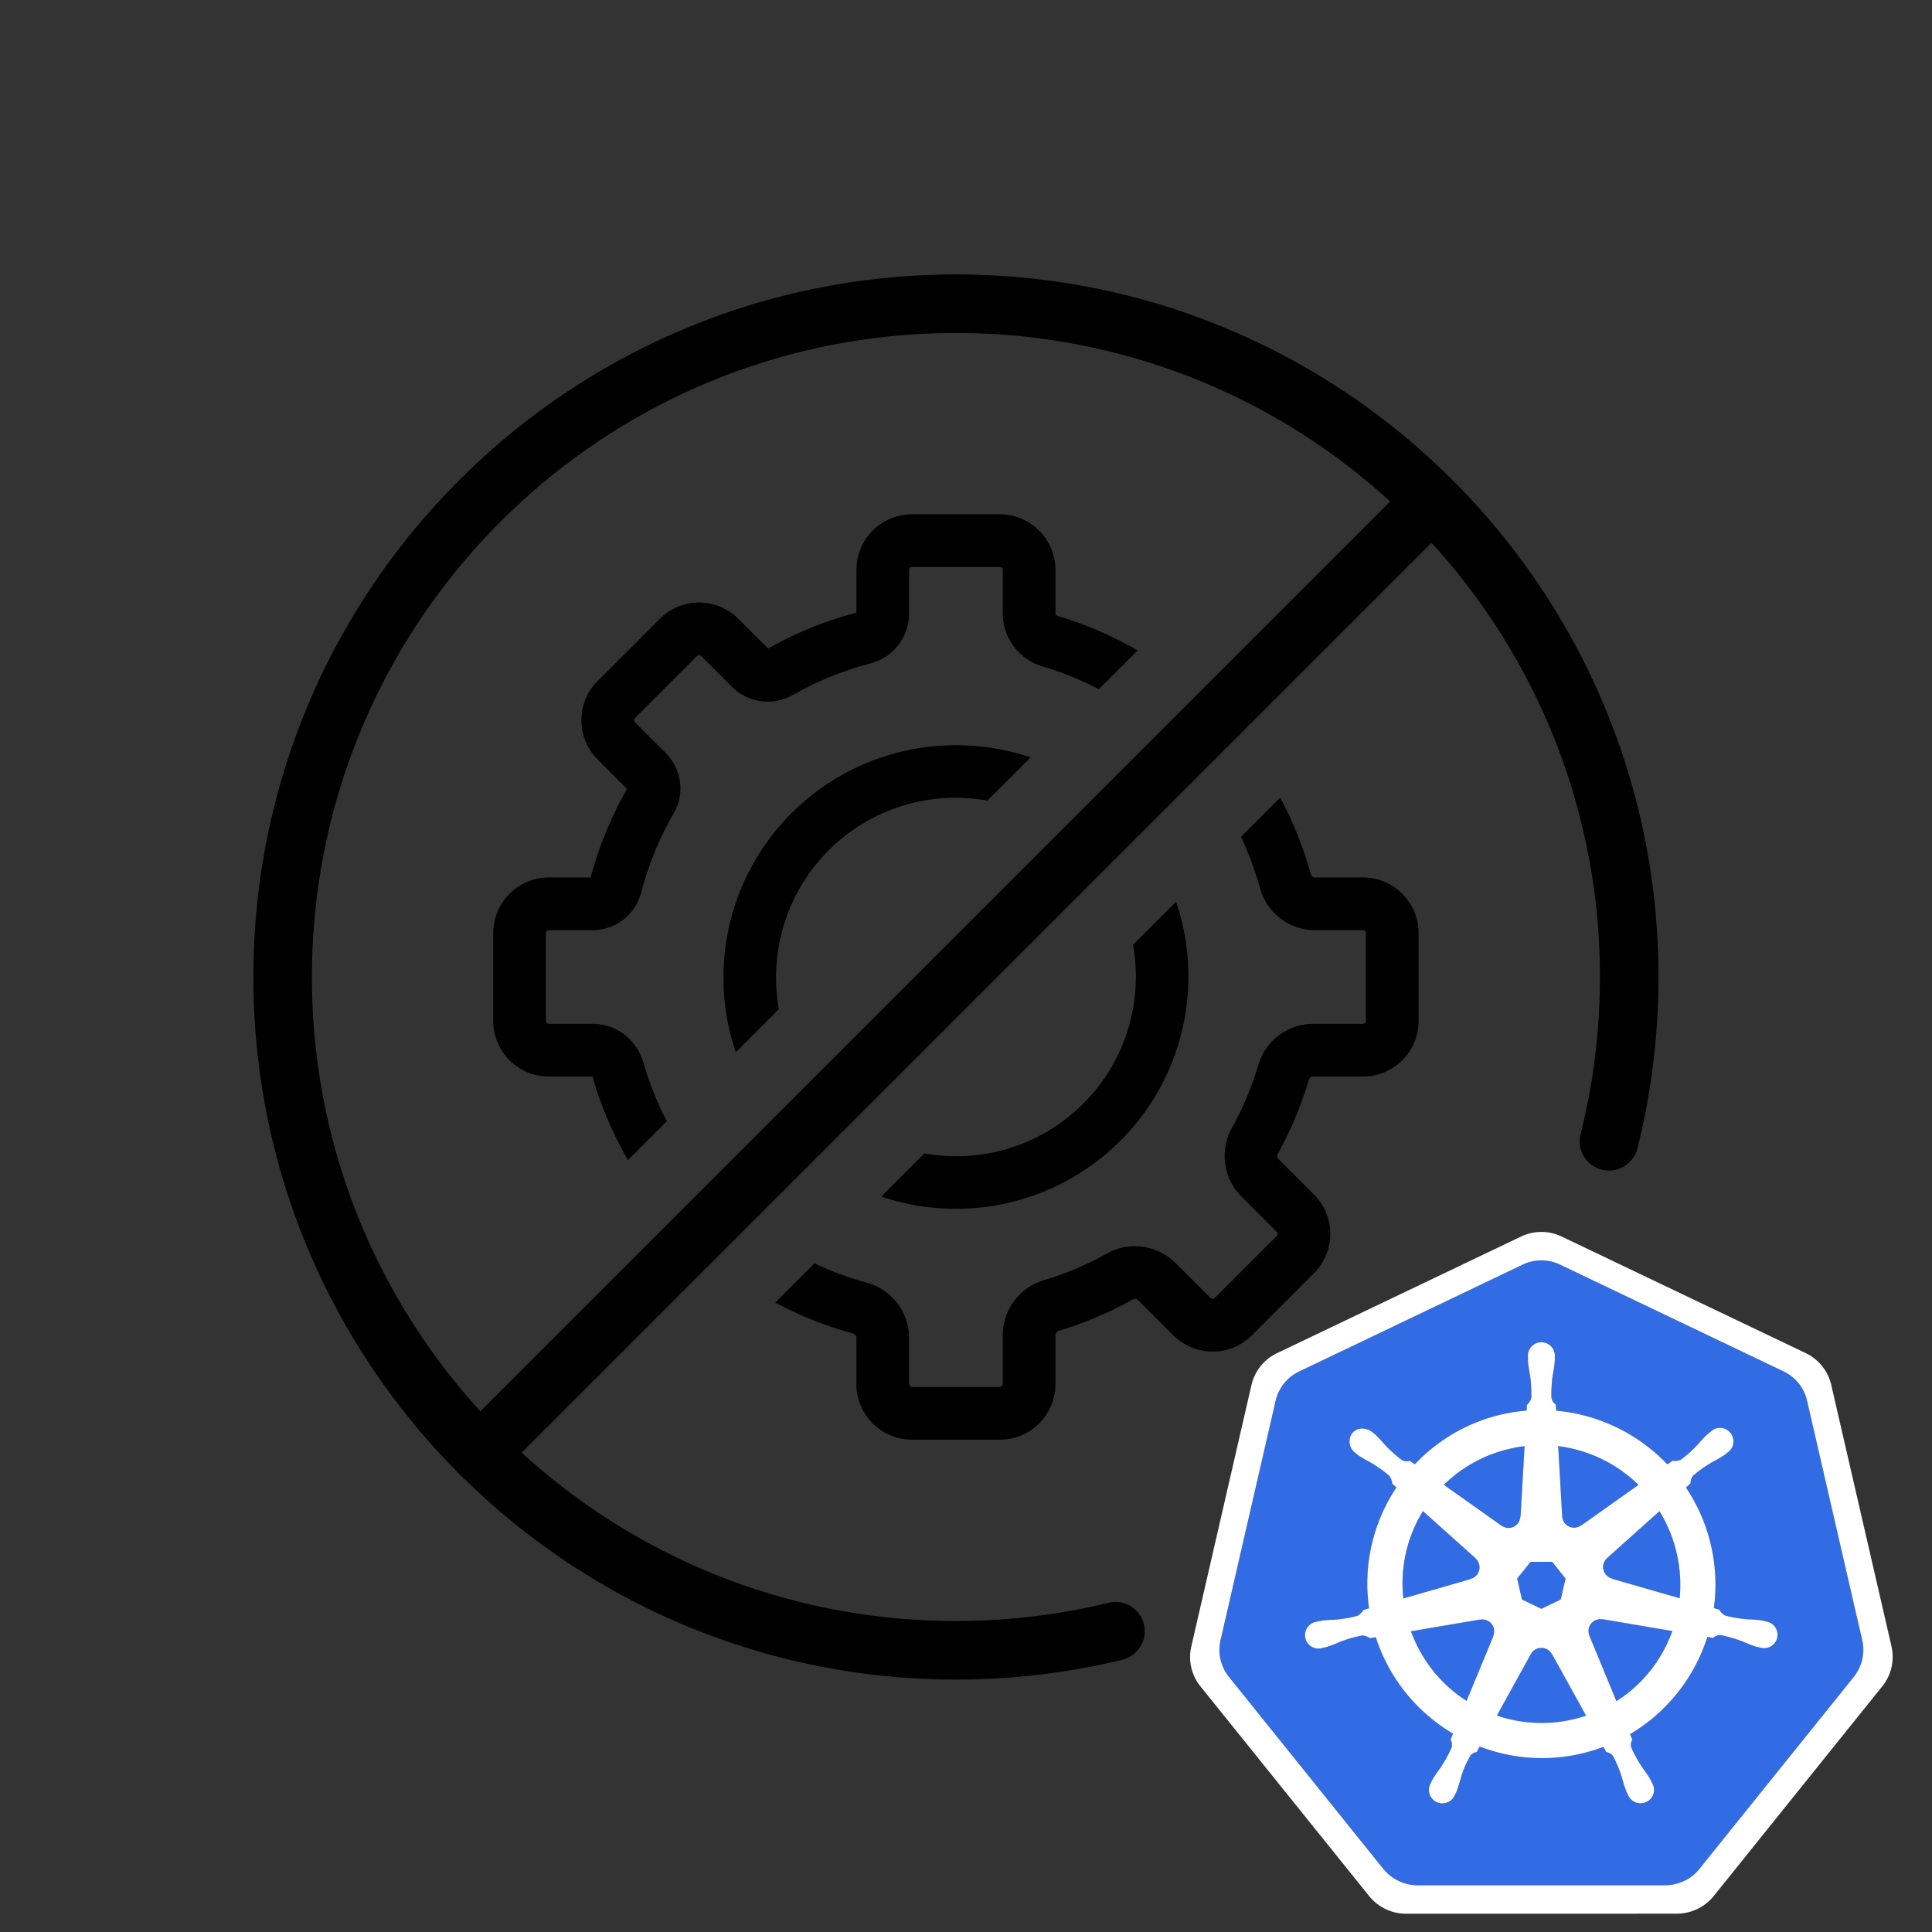 <svg xmlns="http://www.w3.org/2000/svg" fill="none" viewBox="0 0 33 33"><rect x="0" y="0" width="33" height="33" fill="#333333" stroke="none"/><path fill="currentColor" fill-rule="evenodd" d="M16.328 5.688c-6.075 0-11 4.925-11 11 0 2.858 1.09 5.46 2.876 7.417l15.54-15.54a10.96 10.96 0 0 0-7.416-2.877Zm0 22a10.96 10.96 0 0 1-7.417-2.876l15.54-15.54a10.96 10.96 0 0 1 2.877 7.416c0 .927-.114 1.826-.33 2.684a.5.5 0 0 0 .97.244c.235-.938.36-1.919.36-2.928 0-6.627-5.372-12-12-12-6.627 0-12 5.373-12 12s5.373 12 12 12c.979 0 1.931-.117 2.843-.339a.5.5 0 1 0-.236-.972c-.835.203-1.708.311-2.607.311Zm3.088-16.587.017.008-.664.663a5.425 5.425 0 0 0-.958-.388.945.945 0 0 1-.683-.9v-.75a.05.05 0 0 0-.05-.05h-1.5a.05.05 0 0 0-.05.05v.75a.884.884 0 0 1-.666.85 5.43 5.43 0 0 0-1.315.535.866.866 0 0 1-1.04-.133l-.53-.53a.05.05 0 0 0-.071 0l-1.06 1.06a.05.05 0 0 0 0 .071l.53.53a.854.854 0 0 1 .129 1.031c-.24.416-.427.866-.552 1.342a.861.861 0 0 1-.828.648h-.75a.05.05 0 0 0-.05.05v1.5c0 .028.022.05.05.05h.75c.418 0 .757.288.864.66.101.35.236.686.401 1.003l-.663.663a6.336 6.336 0 0 1-.608-1.426h-.744a.95.95 0 0 1-.95-.95v-1.5a.95.95 0 0 1 .95-.95h.714a6.338 6.338 0 0 1 .621-1.513l-.501-.502a.95.95 0 0 1 0-1.343l1.06-1.06a.95.95 0 0 1 1.344 0l.507.507a6.334 6.334 0 0 1 1.508-.611v-.731a.95.95 0 0 1 .95-.95h1.5a.95.95 0 0 1 .95.95v.75c0 .003 0 .008.006.016a.065.065 0 0 0 .033.02c.476.142.928.338 1.35.58Zm-3.088 1.628c.446 0 .875.073 1.276.208l-.738.738a3.067 3.067 0 0 0-3.562 3.562l-.736.736a3.967 3.967 0 0 1 3.76-5.244Zm3.76 2.674-.735.735a3.067 3.067 0 0 1-3.562 3.563l-.739.738c.4.135.83.208 1.276.208a3.967 3.967 0 0 0 3.76-5.244Zm-5.29 6.504a5.423 5.423 0 0 1-.886-.328l-.67.67a.12.12 0 0 1 .014.007c.41.218.847.393 1.304.519.024.006.042.02.054.034.01.013.014.025.014.036v.796c0 .525.425.95.95.95h1.5a.95.95 0 0 0 .95-.95v-.843c0-.01.003-.022.013-.035a.104.104 0 0 1 .052-.034c.437-.132.855-.31 1.247-.528a.103.103 0 0 1 .06-.013.056.056 0 0 1 .036.015l.605.605a.95.95 0 0 0 1.343 0l1.06-1.06a.95.95 0 0 0 0-1.344l-.61-.61a.056.056 0 0 1-.015-.035.104.104 0 0 1 .013-.061 6.34 6.34 0 0 0 .521-1.245.103.103 0 0 1 .034-.051.056.056 0 0 1 .036-.014h.858a.95.95 0 0 0 .95-.95v-1.5a.95.95 0 0 0-.95-.95h-.825a.057.057 0 0 1-.036-.014.104.104 0 0 1-.034-.053 6.332 6.332 0 0 0-.519-1.297l-.67.67c.13.278.239.567.322.868a.98.98 0 0 0 .938.726h.824a.05.05 0 0 1 .05.05v1.5a.05.05 0 0 1-.05.05h-.858a.98.98 0 0 0-.932.708 5.431 5.431 0 0 1-.448 1.068.98.98 0 0 0 .155 1.166l.61.61a.05.05 0 0 1 0 .071l-1.06 1.06a.05.05 0 0 1-.07 0l-.606-.604a.98.98 0 0 0-1.17-.153c-.336.187-.695.34-1.07.453a.98.98 0 0 0-.704.931v.843a.05.05 0 0 1-.05.05h-1.5a.05.05 0 0 1-.05-.05v-.796a.98.98 0 0 0-.73-.938Z" clip-rule="evenodd"/><path fill="#326CE5" d="M27.371 27.66a.196.196 0 0 0-.124.016.202.202 0 0 0-.097.262l-.002.002.463 1.118c.442-.283.778-.705.954-1.2l-1.192-.2-.002.002Zm-1.855.158a.201.201 0 0 0-.233-.153l-.002-.003-1.181.2c.177.492.511.91.95 1.191l.459-1.106-.004-.005a.2.2 0 0 0 .011-.124Zm.99.434a.202.202 0 0 0-.356 0l-.582 1.051a2.367 2.367 0 0 0 1.525.002l-.583-1.053h-.004Zm1.84-2.44-.895.8v.002a.202.202 0 0 0 .08.347l.001.005 1.158.333a2.402 2.402 0 0 0-.345-1.488Zm-1.662.089a.203.203 0 0 0 .321.154l.004.002.978-.694a2.38 2.38 0 0 0-1.371-.661l.067 1.199h.002Zm-1.036.158a.202.202 0 0 0 .32-.154l.006-.003.068-1.2a2.358 2.358 0 0 0-1.38.66l.985.699.002-.002Zm-.524.908a.201.201 0 0 0 .079-.347v-.005l-.898-.804a2.357 2.357 0 0 0-.335 1.492l1.153-.332v-.004Zm.873.353.331.16.331-.16.082-.357-.229-.286h-.368l-.23.286.083.357Z"/><path fill="#326CE5" d="m31.81 28.023-.944-4.104a.738.738 0 0 0-.396-.492L26.645 21.6a.737.737 0 0 0-.635 0l-3.824 1.828a.739.739 0 0 0-.396.492l-.943 4.104a.722.722 0 0 0 .1.556c.012.02.026.04.04.058l2.648 3.291c.011.015.024.027.037.04a.724.724 0 0 0 .348.207c.061.017.124.026.186.026h4.245a.7.7 0 0 0 .26-.05.742.742 0 0 0 .137-.068.723.723 0 0 0 .175-.155l.08-.1 2.566-3.192a.712.712 0 0 0 .142-.299.72.72 0 0 0 0-.315Zm-3.967 1.597c.01.031.024.062.038.092a.18.18 0 0 0-.018.135c.056.128.124.25.204.363.044.059.085.12.122.183.01.017.021.043.03.062a.23.23 0 0 1-.099.326.23.23 0 0 1-.315-.13l-.028-.06a1.906 1.906 0 0 1-.066-.21 2.13 2.13 0 0 0-.157-.384.18.18 0 0 0-.117-.071l-.05-.088a2.962 2.962 0 0 1-2.112-.006l-.052.094a.186.186 0 0 0-.098.048 1.6 1.6 0 0 0-.177.412c-.018.07-.04.14-.067.21l-.028.058a.231.231 0 0 1-.223.153.23.23 0 0 1-.19-.348l.029-.062c.037-.063.078-.124.122-.183.081-.117.15-.242.208-.372a.226.226 0 0 0-.02-.13l.04-.1a2.979 2.979 0 0 1-1.32-1.648l-.099.017a.254.254 0 0 0-.132-.046c-.136.026-.27.065-.399.117-.067.03-.135.056-.205.079l-.06.013-.004.002a.23.23 0 0 1-.3-.262.23.23 0 0 1 .195-.184l.004-.001h.002l.06-.015c.073-.01.147-.016.22-.017.139-.01.276-.032.41-.068a.316.316 0 0 0 .099-.099l.096-.028a2.962 2.962 0 0 1 .467-2.065l-.073-.066a.253.253 0 0 0-.046-.132c-.106-.09-.22-.17-.34-.239a1.904 1.904 0 0 1-.19-.11l-.048-.039-.003-.002a.243.243 0 0 1-.057-.338.22.22 0 0 1 .183-.08.273.273 0 0 1 .16.06l.05.04c.053.05.104.104.15.16.094.103.198.196.31.279.041.022.09.027.135.013l.083.059a2.945 2.945 0 0 1 1.91-.918l.005-.097a.249.249 0 0 0 .074-.119 2.138 2.138 0 0 0-.025-.415 1.947 1.947 0 0 1-.032-.217l.001-.059v-.006a.23.23 0 0 1 .399-.178.23.23 0 0 1 .058.177c0 .02.002.047 0 .065a1.88 1.88 0 0 1-.03.218c-.023.137-.031.276-.027.415a.181.181 0 0 0 .075.115l.006.102a3 3 0 0 1 1.9.918l.087-.062a.255.255 0 0 0 .139-.015 2.14 2.14 0 0 0 .308-.28c.048-.056.098-.109.152-.16l.05-.04a.23.23 0 1 1 .286.358l-.05.04c-.062.041-.125.078-.191.112-.12.068-.235.148-.34.239a.181.181 0 0 0-.043.13l-.082.072c.406.605.576 1.338.477 2.06l.093.027a.258.258 0 0 0 .098.1c.135.035.272.058.41.067.074.002.148.008.22.018.02.003.047.011.067.016a.23.23 0 0 1 .154.365.23.23 0 0 1-.256.08h-.003l-.005-.002-.059-.012a1.925 1.925 0 0 1-.205-.08 2.138 2.138 0 0 0-.4-.117.181.181 0 0 0-.128.048 3.223 3.223 0 0 0-.097-.017 2.98 2.98 0 0 1-1.32 1.66Z"/><path fill="#fff" d="m32.31 28.129-1.032-4.478a.803.803 0 0 0-.431-.537l-4.173-1.993a.805.805 0 0 0-.693 0l-4.173 1.994a.805.805 0 0 0-.431.537l-1.03 4.478a.796.796 0 0 0 .154.67l2.888 3.59a.813.813 0 0 0 .624.298l4.631-.001a.813.813 0 0 0 .624-.297l2.887-3.592a.799.799 0 0 0 .154-.67Zm-.5.21a.752.752 0 0 1-.141.298l-2.566 3.191-.08.1a.72.72 0 0 1-.313.224.762.762 0 0 1-.259.05h-4.245a.756.756 0 0 1-.535-.232l-.037-.04-2.647-3.292a.76.76 0 0 1-.114-.206.723.723 0 0 1-.027-.408l.944-4.105a.738.738 0 0 1 .396-.491L26.01 21.6a.737.737 0 0 1 .635 0l3.825 1.827a.737.737 0 0 1 .395.492l.945 4.104a.722.722 0 0 1 0 .315Z"/><path fill="#fff" d="M30.162 27.695c-.02-.005-.048-.013-.067-.016a1.918 1.918 0 0 0-.22-.018 2.138 2.138 0 0 1-.41-.067.258.258 0 0 1-.099-.1l-.092-.026a2.974 2.974 0 0 0-.477-2.06l.081-.074a.18.18 0 0 1 .043-.13c.105-.09.22-.17.34-.238a1.89 1.89 0 0 0 .19-.111l.051-.041a.23.23 0 0 0-.017-.398.23.23 0 0 0-.268.04l-.05.04c-.054.05-.105.104-.152.16a2.146 2.146 0 0 1-.309.28.254.254 0 0 1-.139.015l-.087.062a3 3 0 0 0-1.9-.918l-.005-.102a.181.181 0 0 1-.075-.115 2.138 2.138 0 0 1 .026-.415 1.9 1.9 0 0 0 .031-.218v-.065a.23.23 0 0 0-.4-.177.23.23 0 0 0-.058.178v.065c.006.073.017.145.031.217.022.137.03.277.026.415a.25.25 0 0 1-.075.119l-.005.097a2.945 2.945 0 0 0-1.91.918 3.986 3.986 0 0 1-.082-.059.18.18 0 0 1-.136-.013 2.137 2.137 0 0 1-.309-.279 1.914 1.914 0 0 0-.15-.16l-.051-.04a.273.273 0 0 0-.16-.06.221.221 0 0 0-.182.08.242.242 0 0 0 .056.337l.004.003c.015.012.033.028.047.038.06.04.124.078.19.111.12.069.235.149.34.24a.254.254 0 0 1 .046.131l.073.066a2.962 2.962 0 0 0-.467 2.065l-.096.028a.317.317 0 0 1-.098.099 2.144 2.144 0 0 1-.41.068 1.9 1.9 0 0 0-.22.017l-.061.014-.002.001-.003.001a.23.23 0 1 0 .101.446h.004l.004-.002.06-.013c.07-.023.138-.049.205-.079a2.15 2.15 0 0 1 .399-.117.254.254 0 0 1 .131.046l.1-.017a2.978 2.978 0 0 0 1.32 1.648l-.041.1c.02.04.026.085.02.13-.057.13-.126.255-.207.372-.044.058-.085.12-.123.183-.009.017-.02.043-.03.061a.23.23 0 1 0 .414.197v-.001c.01-.018.022-.042.029-.059.026-.068.048-.138.066-.21.04-.144.1-.283.177-.41a.187.187 0 0 1 .099-.049l.052-.094c.68.262 1.431.264 2.112.006l.049.088a.18.18 0 0 1 .117.07c.065.124.117.253.157.386.018.07.04.14.066.21l.029.058a.231.231 0 0 0 .315.13.229.229 0 0 0 .099-.325l-.03-.062a1.913 1.913 0 0 0-.123-.183 2.145 2.145 0 0 1-.203-.363.18.18 0 0 1 .018-.135.784.784 0 0 1-.038-.092 2.978 2.978 0 0 0 1.32-1.66c.029.004.08.013.097.017a.181.181 0 0 1 .128-.048c.137.026.27.066.4.118.066.03.135.056.205.079l.059.013.004.001h.004a.228.228 0 0 0 .256-.08.232.232 0 0 0 .004-.269.23.23 0 0 0-.159-.096Zm-2.175-2.332-.979.694-.003-.002a.202.202 0 0 1-.321-.154h-.001l-.068-1.2c.517.065 1 .297 1.372.662Zm-1.843 1.314h.368l.229.286-.082.357-.331.16-.332-.16-.082-.357.23-.286Zm-.347-1.933c.08-.019.162-.033.244-.042l-.068 1.2-.005.003a.201.201 0 0 1-.32.154l-.002.001-.984-.698a2.358 2.358 0 0 1 1.135-.618Zm-1.492 1.067.898.804v.005a.202.202 0 0 1-.08.347v.004l-1.153.332c-.057-.52.06-1.046.335-1.492Zm1.203 2.136-.458 1.106a2.37 2.37 0 0 1-.95-1.19l1.18-.2.003.002a.202.202 0 0 1 .134.021.201.201 0 0 1 .088.256l.003.005Zm1.352 1.423a2.368 2.368 0 0 1-1.292-.067l.58-1.05h.002a.202.202 0 0 1 .356 0h.004l.582 1.052a2.462 2.462 0 0 1-.232.065Zm.75-.312-.462-1.118.001-.002a.202.202 0 0 1 .222-.278l.002-.003 1.192.202a2.36 2.36 0 0 1-.955 1.199Zm1.08-1.759-1.158-.333-.001-.005a.202.202 0 0 1-.08-.347v-.002l.894-.8c.274.445.395.967.345 1.487Z"/></svg>